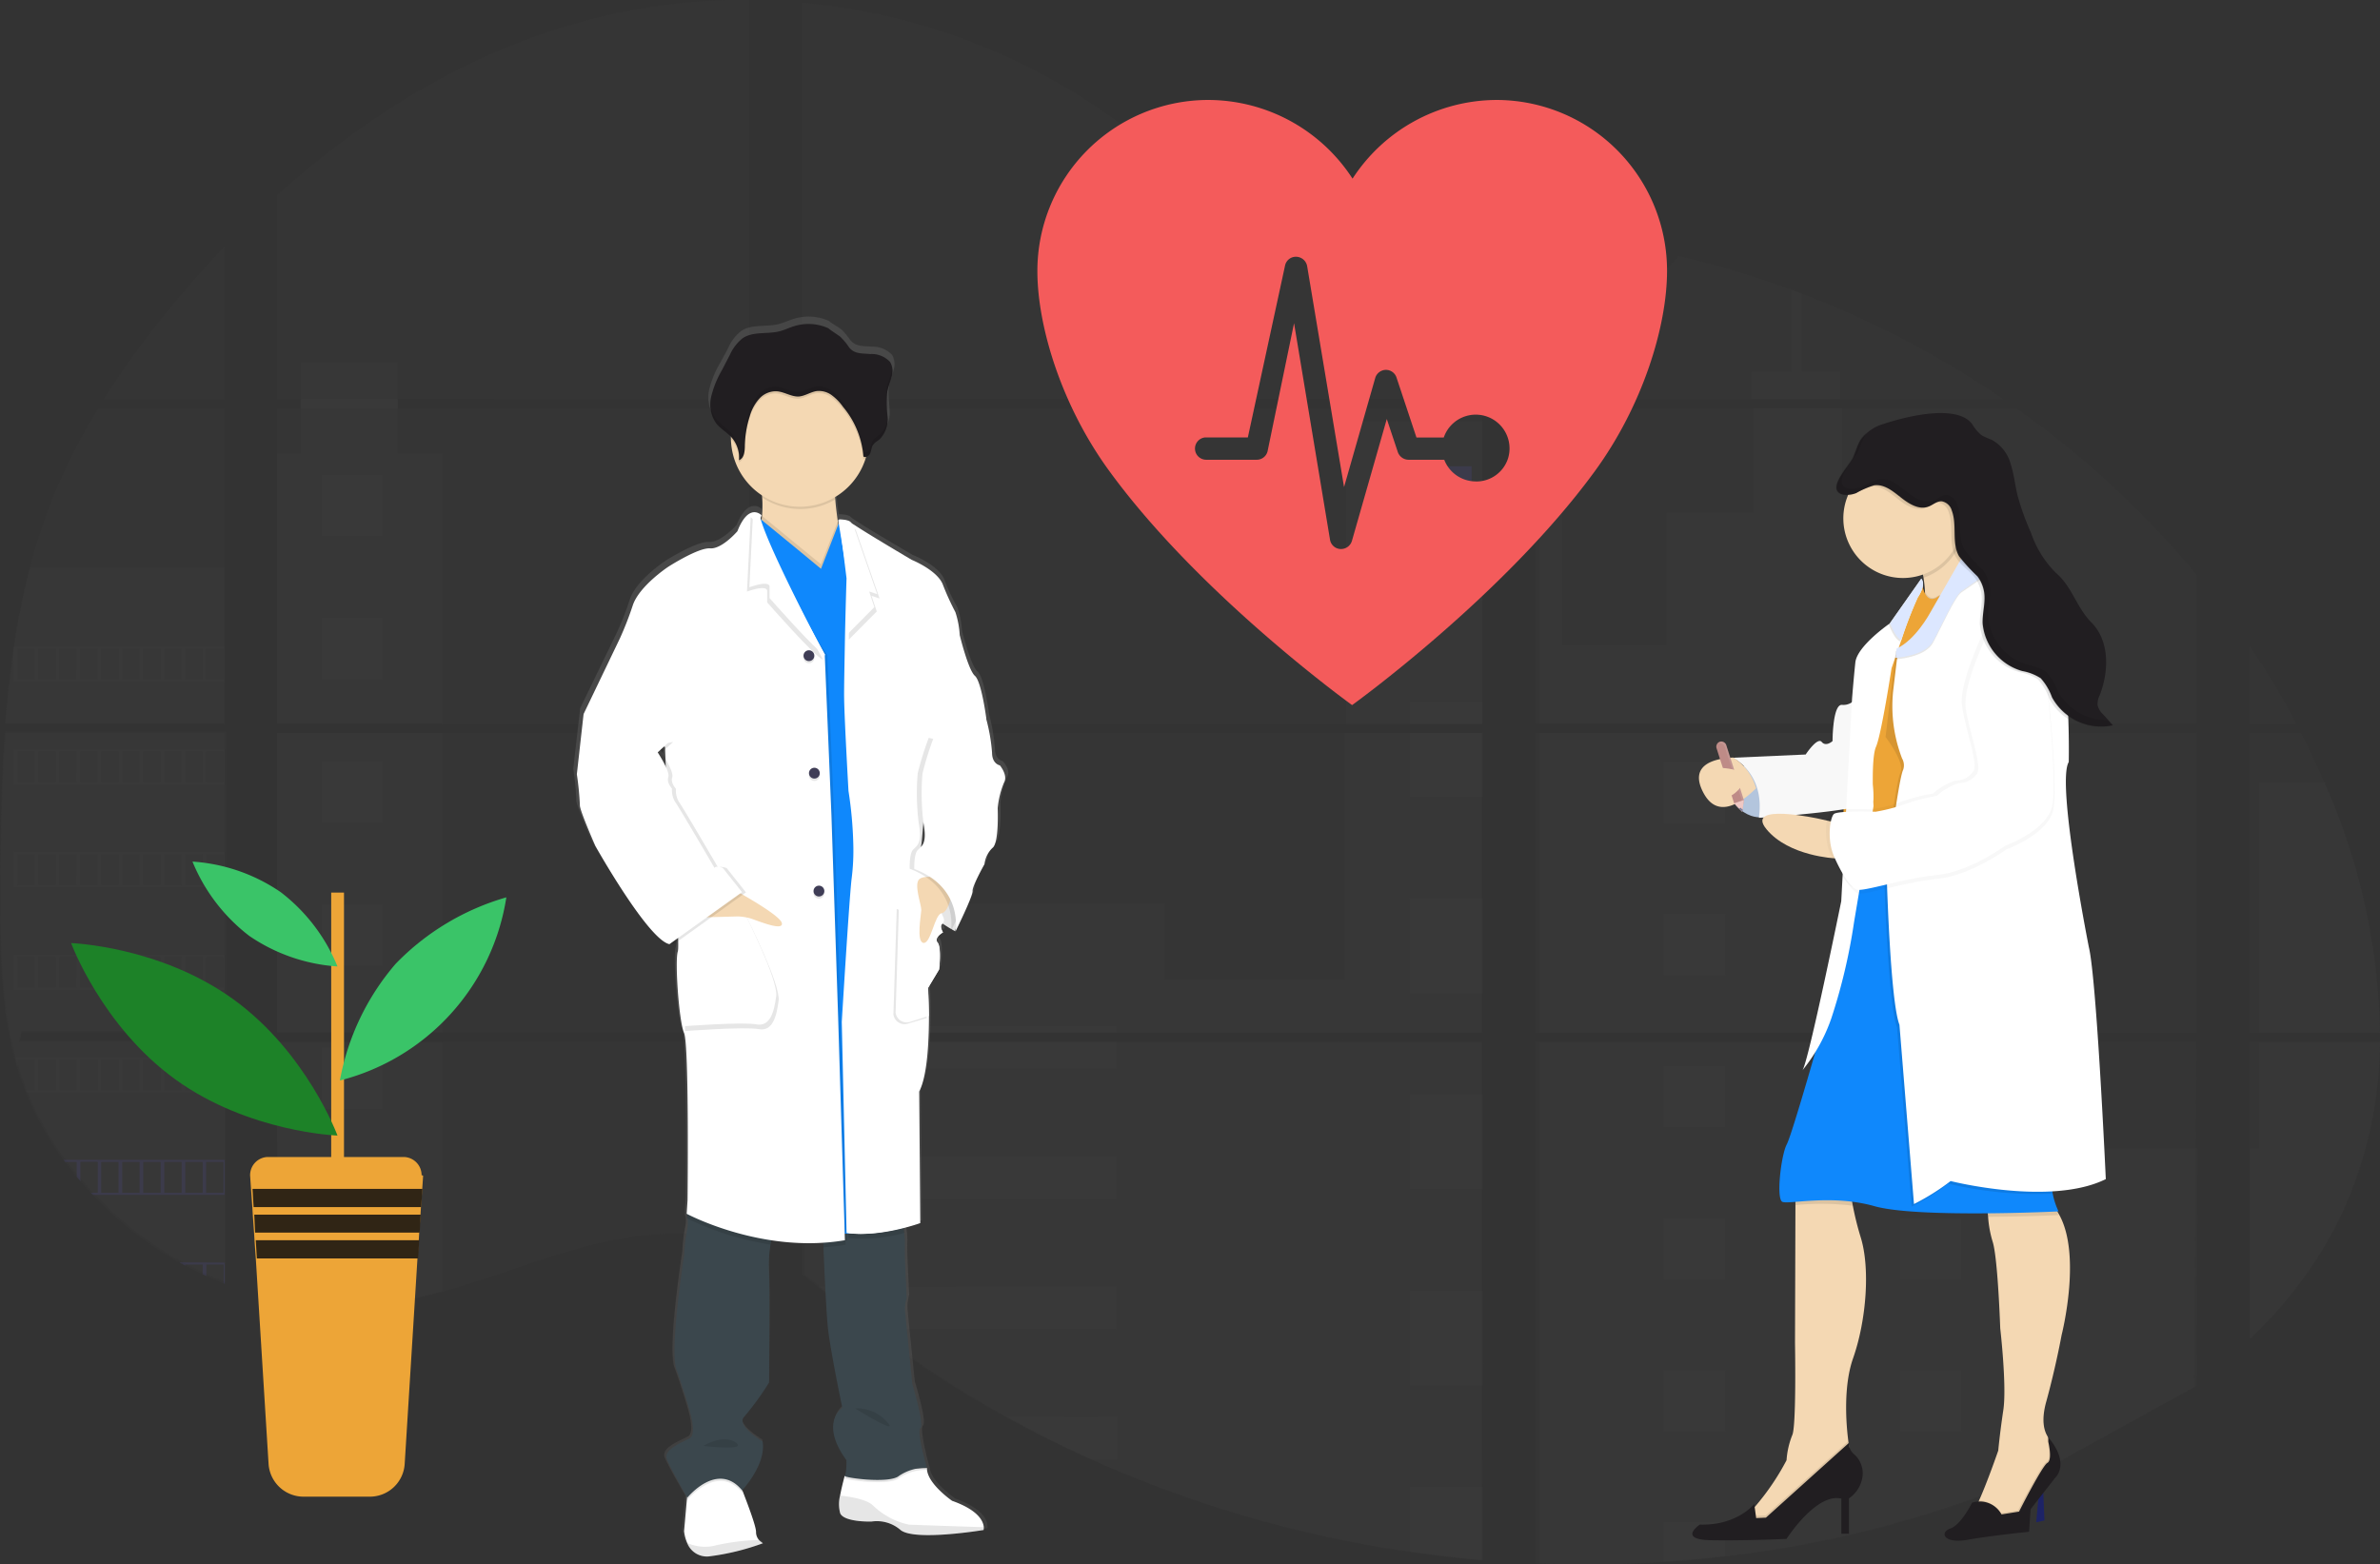 <svg id="Group_1198" data-name="Group 1198" xmlns="http://www.w3.org/2000/svg" xmlns:xlink="http://www.w3.org/1999/xlink" width="297.838" height="195.791" viewBox="0 0 297.838 195.791">
  <rect x="0" y="0" width="297.838" height="195.791" fill="#333333" stroke="none"/>
  <defs>
    <linearGradient id="linear-gradient" x1="0.735" y1="0.587" x2="0.735" y2="1.587" gradientUnits="objectBoundingBox">
      <stop offset="0" stop-color="gray" stop-opacity="0.251"/>
      <stop offset="0.54" stop-color="gray" stop-opacity="0.122"/>
      <stop offset="1" stop-color="gray" stop-opacity="0.102"/>
    </linearGradient>
  </defs>
  <g id="Group_1134" data-name="Group 1134" transform="translate(0)">
    <g id="Group_54" data-name="Group 54">
      <path id="Path_53" data-name="Path 53" d="M11.57,342.8H39.1v37.515H13.6c-.081.38-.136.759-.217,1.166H39.1v30.272c-.054,0-.081-.027-.136-.054-.732-.3-1.438-.6-2.17-.922l-.461-.217c-.732-.353-1.438-.705-2.17-1.085-.244-.136-.515-.271-.76-.407A44.865,44.865,0,0,1,22.583,400.6l-.271-.271c-.434-.488-.868-.949-1.3-1.465l-.461-.543c-.488-.6-.977-1.221-1.438-1.845-.081-.081-.136-.19-.217-.271a40,40,0,0,1-4.666-8.436c-.027-.081-.081-.19-.109-.271-.38-.949-.705-1.926-1-2.9-.136-.407-.244-.814-.353-1.248-.027-.136-.081-.244-.109-.38C11.19,377.005,11,370.766,11,364.555v-2.17q0-3.784.081-7.568c0-.651.027-1.3.054-1.953.027-1.655.081-3.336.163-4.991.027-.461.027-.922.054-1.383a3.71,3.71,0,0,1,.054-.787C11.461,344.726,11.515,343.777,11.57,342.8Z" transform="translate(-11 -251.083)" fill="#4f4f4f" opacity="0.1"/>
      <path id="Path_54" data-name="Path 54" d="M74.009,137.5H58.9a110.521,110.521,0,0,1,8.029-11.067c2.251-2.767,4.611-5.452,7.08-8.029Z" transform="translate(-45.907 -87.552)" fill="#4f4f4f" opacity="0.1"/>
      <path id="Path_55" data-name="Path 55" d="M40.851,193.1v39.468H13.4c0-.109.027-.244.027-.353.027-.3.054-.624.081-.922.027-.353.054-.732.109-1.085s.081-.787.109-1.194.081-.787.136-1.194.081-.787.136-1.166.081-.787.136-1.166c.054-.326.081-.651.136-.977.054-.461.136-.922.19-1.383,0-.081.027-.136.027-.217a94.1,94.1,0,0,1,2.007-9.9,72.9,72.9,0,0,1,3.418-10.036,75.689,75.689,0,0,1,5.127-9.874Z" transform="translate(-12.749 -141.99)" fill="#4f4f4f" opacity="0.1"/>
      <path id="Path_56" data-name="Path 56" d="M138.8,96.4V133.91h59.094V96.4Zm0,38.681V167.3c.327.081.681.136,1.009.19.463.081.9.163,1.363.244.082,0,.164.027.273.027.191.027.354.054.545.081.463.054.9.109,1.363.163a5.317,5.317,0,0,0,.654.054l.518.054h0c.3.027.572.027.845.054.164,0,.354.027.518.027h1.935a6.193,6.193,0,0,0,.709-.027h.027a2.976,2.976,0,0,0,.491-.027h.136a2.074,2.074,0,0,0,.409-.027h.109l.927-.081.9-.081.627-.081a57.964,57.964,0,0,0,7.469-1.573c5.506-1.519,10.9-3.662,16.409-5.235,7.114-2.034,14.992-3.011,21.888-.543V135.1H138.8Zm59.094-80.454V4.684a75.019,75.019,0,0,0-19.189,2.251c-14.964,3.716-28.4,11.827-39.905,22.189v25.5h2.971v1.166H138.8V95.256h59.094V55.789H153.955V54.622ZM273.78,37.75a24.756,24.756,0,0,1-10.712-3.092c-6.351-3.445-11.448-8.762-17.118-13.264A78.648,78.648,0,0,0,204.491,5.01V54.622h84.335l.218-.217Zm7.687-1.356,8.15,8.9V34.061a33.066,33.066,0,0,0-8.15,2.333Zm8.15,138.91V135.077H272.253c-.055-.163-.082-.353-.136-.515.055.163.082.353.136.515H204.518v29.106c.654.488,1.281.977,1.908,1.492h0c.681.543,1.363,1.112,2.017,1.682l.681.57c.327.271.654.542.981.787.654.515,1.308,1.058,1.99,1.573.327.271.681.515,1.009.76a136.808,136.808,0,0,0,16.791,10.932c1.308.732,2.644,1.438,3.98,2.116.9.461,1.8.9,2.7,1.329,1.363.651,2.726,1.3,4.089,1.9h0a149.765,149.765,0,0,0,39.8,11.528c3.053.461,6.106.814,9.186,1.058l-.027-24.6h0Zm-85.1-119.515V95.256h85.125V55.789Zm0,40.607V133.91h85.125V96.4ZM296.24,34.007V46.539l10.412-11.366c-3.462-.543-6.923-.922-10.412-1.166Zm0,62.416v37.515h82.809V96.4Zm82.481,81.865.3-43.211H296.24v65.264a149.859,149.859,0,0,0,16-.19h.082c2.535-.163,5.07-.38,7.6-.705h.054a140.02,140.02,0,0,0,39.033-10.362m35.98-86.5c-.3-.732-.627-1.465-.954-2.17-.627-1.356-1.281-2.685-1.935-3.987h-6.46v37.515h16.327a80.03,80.03,0,0,0-6.978-31.357ZM385.645,135.1v37.162a53.54,53.54,0,0,0,11.285-15.136,52.306,52.306,0,0,0,5.043-22.026Zm0-49.613v9.765h5.86a100.76,100.76,0,0,0-5.86-9.765ZM329.494,41.385l-1.308-.488A119.907,119.907,0,0,0,314.2,36.719L298.284,54.107h0l-.3.326.218.217h56.641a119.952,119.952,0,0,0-25.35-13.264Zm26.985,14.4H297.412l-1.172,1.058V95.229h82.809V76.648a117.44,117.44,0,0,0-22.569-20.86Z" transform="translate(-104.134 -4.678)" fill="#4f4f4f" opacity="0.1"/>
      <path id="Path_57" data-name="Path 57" d="M40.851,266.5v19.558H13.4c0-.108.027-.244.027-.353.027-.3.054-.624.081-.922.027-.353.054-.732.109-1.085s.081-.787.109-1.193.081-.787.136-1.194.081-.787.136-1.166.081-.787.136-1.166c.054-.326.081-.651.136-.977.054-.461.136-.922.19-1.383,0-.081.027-.136.027-.217a94.1,94.1,0,0,1,2.007-9.9Z" transform="translate(-12.749 -195.479)" fill="#4f4f4f" opacity="0.1"/>
      <path id="Path_58" data-name="Path 58" d="M11.951,342.1H39.483v37.515H13.958c-.081.38-.136.76-.217,1.166H39.456v30.272c-.054,0-.081-.027-.136-.054-.732-.3-1.438-.6-2.17-.922l-.461-.217c-.732-.353-1.438-.705-2.17-1.085-.244-.136-.515-.271-.76-.407A44.865,44.865,0,0,1,22.937,399.9l-.271-.271c-.434-.488-.868-.949-1.3-1.465l-.461-.543c-.488-.6-.977-1.221-1.438-1.845-.081-.081-.136-.19-.217-.271a40,40,0,0,1-4.666-8.436c-.027-.081-.081-.19-.109-.271-.38-.949-.705-1.926-1-2.9-.136-.407-.244-.814-.353-1.248-.027-.136-.081-.244-.109-.38C11.463,376.251,11.3,370.012,11.3,363.8v-2.17q0-3.784.081-7.568c0-.651.027-1.3.054-1.953.027-1.655.081-3.336.163-4.991.027-.461.027-.922.054-1.383a3.71,3.71,0,0,1,.054-.787C11.815,344,11.87,343.049,11.951,342.1Z" transform="translate(-11.219 -250.573)" fill="#4f4f4f" opacity="0.1"/>
      <path id="Path_59" data-name="Path 59" d="M159.524,183.147v33.826H138.8V183.147h2.957V171.7h12.125v11.447Z" transform="translate(-104.134 -126.394)" fill="#4f4f4f" opacity="0.1"/>
      <rect id="Rectangle_1273" data-name="Rectangle 1273" width="20.697" height="37.515" transform="translate(34.694 91.717)" fill="#4f4f4f" opacity="0.1"/>
      <path id="Path_60" data-name="Path 60" d="M138.8,485.5h20.7v31.194a54.079,54.079,0,0,1-7.432,1.573l-.624.081-.9.081c-.3.027-.6.054-.922.081h-.109c-.136,0-.271.027-.407.027h-.136c-.163,0-.326.027-.488.027h0c-.244,0-.461.027-.705.027h-1.926l-.515-.027c-.271,0-.57-.027-.841-.054h0l-.488-.054-.651-.054c-.461-.054-.922-.081-1.356-.163l-.543-.081-.271-.027c-.461-.081-.9-.136-1.356-.244-.325-.054-.651-.136-1-.19Z" transform="translate(-104.134 -355.075)" fill="#4f4f4f" opacity="0.1"/>
      <rect id="Rectangle_1274" data-name="Rectangle 1274" width="17.062" height="37.813" transform="translate(168.455 52.765)" fill="#4f4f4f" opacity="0.1"/>
      <path id="Path_61" data-name="Path 61" d="M464.613,342.8v37.542H379.9V364.148h45.11V373.7h22.514V342.8Z" transform="translate(-279.232 -251.083)" fill="#4f4f4f" opacity="0.1"/>
      <path id="Path_62" data-name="Path 62" d="M464.957,524.343h-.271v24.63c-3.065-.271-6.1-.624-9.141-1.058a149.737,149.737,0,0,1-39.63-11.555c-3.635-1.628-7.215-3.418-10.687-5.371a136.082,136.082,0,0,1-16.709-10.932c-1.329-1.031-2.631-2.062-3.933-3.119-.9-.732-1.79-1.492-2.685-2.251-.624-.515-1.248-1-1.9-1.492V484.115h67.434c-.054-.163-.081-.353-.136-.515a3.609,3.609,0,0,1,.136.515h17.279v40.227C464.767,524.315,464.849,524.343,464.957,524.343Z" transform="translate(-279.304 -353.69)" fill="#4f4f4f" opacity="0.1"/>
      <path id="Path_63" data-name="Path 63" d="M826.421,151.853H815.3v-3.445h4.991V138.1l1.3.488v9.819h4.855v3.445Z" transform="translate(-596.155 -101.909)" fill="#4f4f4f" opacity="0.1"/>
      <path id="Path_64" data-name="Path 64" d="M781.194,232.568H716.5V194.755h2.848v27.939h13.1V206.147h10.823V193.1h11.122v13.047h10.823v16.547h15.977Z" transform="translate(-523.854 -141.99)" fill="#4f4f4f" opacity="0.1"/>
      <path id="Path_65" data-name="Path 65" d="M716.4,342.8v37.515h64.722V342.8Zm82.3,81.7.081-29.7H781.122V381.508H716.4v65.237a148.4,148.4,0,0,0,15.923-.19h.081c2.523-.163,5.045-.38,7.568-.705h.054a138.808,138.808,0,0,0,38.844-10.362" transform="translate(-523.782 -251.083)" fill="#4f4f4f" opacity="0.1"/>
      <path id="Path_66" data-name="Path 66" d="M1045.539,485.5h15.109a52.108,52.108,0,0,1-5.018,22.026,52.767,52.767,0,0,1-11.23,15.136v-23.87h1.139V485.5Z" transform="translate(-762.81 -355.075)" fill="#4f4f4f" opacity="0.1"/>
      <path id="Path_67" data-name="Path 67" d="M1063.709,396.957H1048.6V365.6h8.165A80.362,80.362,0,0,1,1063.709,396.957Z" transform="translate(-765.871 -267.698)" fill="#4f4f4f" opacity="0.1"/>
      <rect id="Rectangle_1275" data-name="Rectangle 1275" width="9.141" height="11.854" transform="translate(176.417 63.263)" fill="#4f4f4f" opacity="0.1"/>
      <rect id="Rectangle_1276" data-name="Rectangle 1276" width="9.141" height="2.74" transform="translate(176.417 87.838)" fill="#4f4f4f" opacity="0.1"/>
      <rect id="Rectangle_1277" data-name="Rectangle 1277" width="9.141" height="7.975" transform="translate(176.417 91.717)" fill="#4f4f4f" opacity="0.1"/>
      <rect id="Rectangle_1278" data-name="Rectangle 1278" width="9.141" height="11.854" transform="translate(176.417 112.414)" fill="#4f4f4f" opacity="0.1"/>
      <rect id="Rectangle_1279" data-name="Rectangle 1279" width="9.141" height="11.854" transform="translate(176.417 136.963)" fill="#4f4f4f" opacity="0.1"/>
      <path id="Path_68" data-name="Path 68" d="M667.641,609.287a.922.922,0,0,1,.271.027l-.271-.027v2.767H658.5V600.2h9.141Z" transform="translate(-482.082 -438.662)" fill="#4f4f4f" opacity="0.1"/>
      <path id="Path_69" data-name="Path 69" d="M667.641,690.7v9.169c-3.065-.271-6.1-.624-9.141-1.058V690.7Z" transform="translate(-482.083 -504.613)" fill="#4f4f4f" opacity="0.1"/>
      <rect id="Rectangle_1280" data-name="Rectangle 1280" width="39.196" height="0.868" transform="translate(100.562 128.391)" fill="#4f4f4f" opacity="0.1"/>
      <rect id="Rectangle_1281" data-name="Rectangle 1281" width="39.196" height="3.336" transform="translate(100.562 130.398)" fill="#4f4f4f" opacity="0.1"/>
      <rect id="Rectangle_1282" data-name="Rectangle 1282" width="39.196" height="5.371" transform="translate(100.562 144.693)" fill="#4f4f4f" opacity="0.1"/>
      <path id="Path_70" data-name="Path 70" d="M424.171,598.2v5.371H393.519c-1.329-1-2.658-2.062-3.933-3.119-.9-.732-1.79-1.492-2.685-2.224Z" transform="translate(-284.434 -437.204)" fill="#4f4f4f" opacity="0.1"/>
      <path id="Path_71" data-name="Path 71" d="M486.915,658.227v5.344h-3.228c-3.635-1.628-7.188-3.418-10.687-5.371Z" transform="translate(-347.115 -480.929)" fill="#4f4f4f" opacity="0.1"/>
      <rect id="Rectangle_1283" data-name="Rectangle 1283" width="7.704" height="7.704" transform="translate(208.181 95.352)" fill="#4f4f4f" opacity="0.1"/>
      <rect id="Rectangle_1284" data-name="Rectangle 1284" width="7.704" height="7.704" transform="translate(40.227 59.411)" fill="#4f4f4f" opacity="0.1"/>
      <rect id="Rectangle_1285" data-name="Rectangle 1285" width="7.704" height="7.704" transform="translate(40.227 77.341)" fill="#4f4f4f" opacity="0.1"/>
      <rect id="Rectangle_1286" data-name="Rectangle 1286" width="7.704" height="7.704" transform="translate(40.227 95.271)" fill="#4f4f4f" opacity="0.1"/>
      <rect id="Rectangle_1287" data-name="Rectangle 1287" width="7.704" height="7.704" transform="translate(40.227 113.174)" fill="#4f4f4f" opacity="0.1"/>
      <rect id="Rectangle_1288" data-name="Rectangle 1288" width="7.704" height="7.704" transform="translate(40.227 131.104)" fill="#4f4f4f" opacity="0.1"/>
      <rect id="Rectangle_1289" data-name="Rectangle 1289" width="7.704" height="7.704" transform="translate(40.227 149.006)" fill="#4f4f4f" opacity="0.1"/>
      <rect id="Rectangle_1290" data-name="Rectangle 1290" width="7.704" height="7.704" transform="translate(237.769 95.352)" fill="#4f4f4f" opacity="0.1"/>
      <rect id="Rectangle_1291" data-name="Rectangle 1291" width="7.704" height="7.704" transform="translate(208.181 114.394)" fill="#4f4f4f" opacity="0.1"/>
      <rect id="Rectangle_1292" data-name="Rectangle 1292" width="7.704" height="7.704" transform="translate(237.769 114.394)" fill="#4f4f4f" opacity="0.1"/>
      <rect id="Rectangle_1293" data-name="Rectangle 1293" width="7.704" height="7.704" transform="translate(208.181 133.409)" fill="#4f4f4f" opacity="0.1"/>
      <rect id="Rectangle_1294" data-name="Rectangle 1294" width="7.704" height="7.704" transform="translate(237.769 133.409)" fill="#4f4f4f" opacity="0.1"/>
      <rect id="Rectangle_1295" data-name="Rectangle 1295" width="7.704" height="7.704" transform="translate(208.181 152.451)" fill="#4f4f4f" opacity="0.1"/>
      <rect id="Rectangle_1296" data-name="Rectangle 1296" width="7.704" height="7.704" transform="translate(237.769 152.451)" fill="#4f4f4f" opacity="0.1"/>
      <rect id="Rectangle_1297" data-name="Rectangle 1297" width="7.704" height="7.704" transform="translate(208.181 171.466)" fill="#4f4f4f" opacity="0.1"/>
      <rect id="Rectangle_1298" data-name="Rectangle 1298" width="7.704" height="7.704" transform="translate(237.769 171.466)" fill="#4f4f4f" opacity="0.1"/>
      <path id="Path_72" data-name="Path 72" d="M775.1,711.964V707h7.7v4.259Z" transform="translate(-566.919 -516.491)" fill="#4f4f4f" opacity="0.1"/>
      <path id="Path_73" data-name="Path 73" d="M17.3,303v4.421H43.693V303Zm2.631,4.15h-2.17v-3.879h2.17Zm2.631,0h-2.17v-3.879h2.17Zm2.6,0H23v-3.879h2.17Zm2.631,0h-2.17v-3.879H27.8Zm2.631,0h-2.17v-3.879h2.17Zm2.631,0H30.89v-3.879h2.17Zm2.631,0h-2.17v-3.879h2.17Zm2.631,0h-2.17v-3.879h2.17Zm2.631,0h-2.17v-3.879h2.17Zm2.6,0h-2.17v-3.879h2.17Z" transform="translate(-15.591 -222.079)" fill="#4f4f4f" opacity="0.1"/>
      <path id="Path_74" data-name="Path 74" d="M17.3,350.4v4.421H43.693V350.4Zm2.631,4.123h-2.17v-3.852h2.17Zm2.631,0h-2.17v-3.852h2.17Zm2.6,0H23v-3.852h2.17Zm2.631,0h-2.17v-3.852H27.8Zm2.631,0h-2.17v-3.852h2.17Zm2.631,0H30.89v-3.852h2.17Zm2.631,0h-2.17v-3.852h2.17Zm2.631,0h-2.17v-3.852h2.17Zm2.631,0h-2.17v-3.852h2.17Zm2.6,0h-2.17v-3.852h2.17Z" transform="translate(-15.591 -256.621)" fill="#4f4f4f" opacity="0.1"/>
      <path id="Path_75" data-name="Path 75" d="M17.3,397.7v4.421H43.693V397.7Zm2.631,4.15h-2.17V398h2.17Zm2.631,0h-2.17V398h2.17Zm2.6,0H23V398h2.17Zm2.631,0h-2.17V398H27.8Zm2.631,0h-2.17V398h2.17Zm2.631,0H30.89V398h2.17Zm2.631,0h-2.17V398h2.17Zm2.631,0h-2.17V398h2.17Zm2.631,0h-2.17V398h2.17Zm2.6,0h-2.17V398h2.17Z" transform="translate(-15.591 -291.091)" fill="#4f4f4f" opacity="0.1"/>
      <path id="Path_76" data-name="Path 76" d="M17.3,445.1v4.422H43.693V445.1Zm2.631,4.123h-2.17v-3.852h2.17Zm2.631,0h-2.17v-3.852h2.17Zm2.6,0H23v-3.852h2.17Zm2.631,0h-2.17v-3.852H27.8Zm2.631,0h-2.17v-3.852h2.17Zm2.631,0H30.89v-3.852h2.17Zm2.631,0h-2.17v-3.852h2.17Zm2.631,0h-2.17v-3.852h2.17Zm2.631,0h-2.17v-3.852h2.17Zm2.6,0h-2.17v-3.852h2.17Z" transform="translate(-15.591 -325.633)" fill="#4f4f4f" opacity="0.1"/>
      <path id="Path_77" data-name="Path 77" d="M17.7,492.4c.109.407.217.841.353,1.248V492.7h2.17v3.852H19.056c.027.081.081.19.108.271h24.82v-4.394H17.7Zm5.154,4.15h-2.17V492.7h2.17Zm2.631,0h-2.17V492.7h2.17Zm2.631,0h-2.17V492.7h2.17Zm2.6,0H28.55V492.7h2.17Zm2.631,0h-2.17V492.7h2.17Zm2.631,0h-2.17V492.7h2.17Zm2.631,0h-2.17V492.7h2.17Zm2.631,0h-2.17V492.7h2.17Zm2.631,0h-2.17V492.7h2.17Z" transform="translate(-15.883 -360.103)" fill="#4f4f4f" opacity="0.1"/>
      <path id="Path_78" data-name="Path 78" d="M40.3,539.8c.081.081.136.19.217.271h1.438v1.845c.163.19.3.38.461.542v-2.414h2.17v3.879h-.868a2.562,2.562,0,0,0,.271.271H60.481V539.8Zm6.89,4.123H45.02v-3.852h2.17Zm2.631,0h-2.17v-3.852h2.17Zm2.631,0h-2.17v-3.852h2.17Zm2.631,0h-2.17v-3.852h2.17Zm2.631,0h-2.17v-3.852h2.17Zm2.6,0h-2.17v-3.852h2.17Z" transform="translate(-32.352 -394.645)" fill="#6c63ff" opacity="0.1"/>
      <path id="Path_79" data-name="Path 79" d="M93.7,587.1c.244.136.488.271.76.407v-.136h2.17v1.221l.461.217v-1.438h2.17v2.36c.054.027.081.027.136.054v-2.658Z" transform="translate(-71.267 -429.115)" fill="#6c63ff" opacity="0.1"/>
      <path id="Path_80" data-name="Path 80" d="M313.638,229.434Zm-16.709,80.047Zm-17.442-40.743c.054.163.081.353.136.515h0A4.895,4.895,0,0,0,279.487,268.739Zm34.151-39.332ZM149.8,188.8v1.166h12.125V188.8ZM296.929,309.482Zm-17.442-40.743c.054.163.081.353.136.515h0A4.895,4.895,0,0,0,279.487,268.739Zm34.151-39.332Zm-16.709,80.075Zm-17.442-40.743c.054.163.081.353.136.515h0A4.895,4.895,0,0,0,279.487,268.739Z" transform="translate(-112.15 -138.856)" fill="#4f4f4f" opacity="0.1"/>
      <path id="Path_81" data-name="Path 81" d="M833.4,397Z" transform="translate(-609.361 -290.581)" fill="#ffb0b1"/>
      <path id="Path_82" data-name="Path 82" d="M832.8,397.481l.081-.081Z" transform="translate(-608.924 -290.872)" fill="#ffb0b1"/>
    </g>
    <rect id="Rectangle_1299" data-name="Rectangle 1299" width="8.49" height="11.013" transform="translate(175.68 58.353)" fill="#6c63ff" opacity="0.1"/>
    <rect id="Rectangle_1300" data-name="Rectangle 1300" width="7.161" height="7.161" transform="translate(232.673 88.164)" fill="#6c63ff" opacity="0.1"/>
    <rect id="Rectangle_1301" data-name="Rectangle 1301" width="7.161" height="7.161" transform="translate(232.673 105.85)" fill="#6c63ff" opacity="0.1"/>
    <rect id="Rectangle_1302" data-name="Rectangle 1302" width="7.161" height="7.161" transform="translate(232.673 123.508)" fill="#6c63ff" opacity="0.1"/>
    <rect id="Rectangle_1303" data-name="Rectangle 1303" width="7.161" height="7.161" transform="translate(232.673 141.167)" fill="#6c63ff" opacity="0.1"/>
    <path id="Path_83" data-name="Path 83" d="M131.1,544.2c.217.136.461.244.705.38v-.136h2.007v1.139l.434.19v-1.329h2.007v2.2c.054.027.081.027.136.054v-2.468Z" transform="translate(-98.522 -397.852)" fill="#6c63ff" opacity="0.1"/>
    <path id="Path_84" data-name="Path 84" d="M327.836,206.343s-.977-.136-.977-1.6a22.53,22.53,0,0,0-.705-4.15h0s-.6-4.72-1.465-5.452-1.953-5.127-1.953-5.127a10.671,10.671,0,0,0-.57-2.9,23.3,23.3,0,0,1-1.655-3.553c-.787-1.79-3.933-3.011-3.933-3.011s-5.724-3.336-7.324-4.421h0c-.163-.109-.271-.19-.407-.3-.271-.38-1.519-.38-1.519-.38-.136-.814-.244-1.736-.3-2.6v-.271a8.519,8.519,0,0,0,3.825-4.747c.027-.109.054-.19.081-.3a.859.859,0,0,0,.515-.461c.163-.326.163-.705.325-1,.19-.353.6-.543.922-.841a3.549,3.549,0,0,0,.977-2.875c-.027-.868-.163-1.682-.108-2.55l.027-.19c.027-.136.027-.244.054-.38.136-.624.407-1.221.543-1.845a2.374,2.374,0,0,0-.19-1.872,3.33,3.33,0,0,0-2.55-1.031c-1.085-.109-2.007.027-2.713-.868a9.863,9.863,0,0,0-1.085-1.3c-.163-.136-1.519-.949-1.519-1.031a6.138,6.138,0,0,0-4.286-.326c-.705.19-1.383.543-2.089.705-1.573.38-3.364-.027-4.666.868a5.531,5.531,0,0,0-1.6,2.089c-.326.651-.678,1.275-1.031,1.926a12.157,12.157,0,0,0-1.356,3.309,6.882,6.882,0,0,0-.108.787h0v.407a.6.6,0,0,0,.027.244c.027.081,0,.109.027.163a.752.752,0,0,1,.027.244,2.811,2.811,0,0,0,.081.326.207.207,0,0,0,.054.136.67.67,0,0,0,.109.244c.027.054.027.109.054.136a.525.525,0,0,0,.136.244c.027.027.027.081.054.109.081.136.163.217.217.325.543.678,1.329,1.112,1.926,1.736v.271a8.705,8.705,0,0,0,3.933,7.053.836.836,0,0,0,.027.271,12.484,12.484,0,0,1-.027,2.251,1.071,1.071,0,0,0-.841-.38,1.321,1.321,0,0,0-.326.027l-.027-.027h0v.027c-.542.136-1.248.705-1.9,2.333,0,0-1.98,2.251-3.5,2.143s-5.344,2.306-5.344,2.306-3.716,2.414-4.53,4.883a35.607,35.607,0,0,1-1.6,4.1l-4.611,9.521h0l-.868,7.568a31.733,31.733,0,0,1,.38,3.879c-.108.515,1.953,5.127,1.953,5.127s6.7,11.8,9.44,12.4l.19-.136a2.127,2.127,0,0,0,.38.136l.543-.407a5.4,5.4,0,0,1-.054,1.329c-.38,1.166.163,8.762.814,10.253s.434,21.022.434,21.022l-.108,1.709a.759.759,0,0,0,.027.163l-.027.407.081.027a4.1,4.1,0,0,1-.081,1.628,20.866,20.866,0,0,0-.326,2.9s-1.9,12.071-.977,14.485c.9,2.414,1.655,5.1,1.655,5.1s.949,3.011.054,3.526-3.445,1.383-2.93,2.658c.488,1.166,2.306,4.286,2.577,4.747l-.027.244-.38,4.015a4.391,4.391,0,0,0,.434,1.546,2.6,2.6,0,0,0,2.685,1.682c.244-.027.542-.054.841-.081a36.939,36.939,0,0,0,6.13-1.6,2.292,2.292,0,0,1-.488-.407h0a1.373,1.373,0,0,1-.434-1c.054-.732-1.329-4.2-1.655-5.072-.054-.136-.081-.19-.081-.19s3.119-3.255,2.6-6.158c0,0-3.445-2.007-2.306-3.119a35.593,35.593,0,0,0,3.174-4.286s.109-11.908,0-13.671a12.933,12.933,0,0,1,.19-3.689,3.964,3.964,0,0,1,.136-.543,34.624,34.624,0,0,0,4.747.353c.57,0,1.166,0,1.763-.027a3.639,3.639,0,0,0,.027.543c.136,2.957.38,8.111.57,10.036.271,2.74,1.845,10.145,1.845,10.145s-2.984,1.926.543,6.619a6.786,6.786,0,0,1-.217,1.953h0a19.245,19.245,0,0,0-.6,2.468,4.375,4.375,0,0,0,.027,2.251c.57,1.112,3.987,1.031,3.987,1.031h0l.081-.027a4.859,4.859,0,0,1,3.608,1.085c1.275,1.031,6.212.57,8.843.244,1.031-.136,1.736-.244,1.736-.244a.808.808,0,0,0,.027-.353h0c-.027-.651-.543-2.089-4.015-3.364,0,0-3.255-2.2-3.228-4.1h-.515a2.111,2.111,0,0,1,.461,0s-1.275-4.666-.759-5.045c.543-.38-1.031-5.534-1.031-5.534s-.9-8.68-.922-9.277a5.909,5.909,0,0,1,.217-1.546l-.217-4.774s-.054-1.6,0-2.089a10.535,10.535,0,0,0-.109-1.329c-.027-.19-.054-.353-.081-.543a16.61,16.61,0,0,0,2.007-.6l-.163-16.547c1.031-2.007,1.248-6.429,1.248-9.575,0-2.007-.108-3.5-.108-3.5l1.411-2.306s.326-2.767-.19-3.364a.6.6,0,0,1,.081-.814.916.916,0,0,1,.3-.19.1.1,0,0,1-.027-.054,1.363,1.363,0,0,1,.326-.217s-.515-.787-.054-1.112c.434.271.814.515,1.085.678-.027.19-.054.3-.054.3l.136-.244a4.264,4.264,0,0,0,.461.244s2.224-4.449,2.17-5.1,1.519-3.391,1.519-3.391a3.392,3.392,0,0,1,1.031-2.034c.841-.6.651-4.991.651-4.991a9.958,9.958,0,0,1,.814-3.228C328.948,207.482,327.836,206.343,327.836,206.343ZM285.3,204.39l.054,1.058c-.244-.407-.434-.705-.434-.705Z" transform="translate(-202.357 -111.099)" fill="url(#linear-gradient)"/>
    <path id="Path_85" data-name="Path 85" d="M436.021,407.946l-.543,2.306s-4.367-2.224-5.154-5.045a3.214,3.214,0,0,1,1.3-3.906l4.069,1.709Z" transform="translate(-315.953 -293.714)" fill="#fff"/>
    <path id="Path_86" data-name="Path 86" d="M436.021,407.946l-.543,2.306s-4.367-2.224-5.154-5.045a3.214,3.214,0,0,1,1.3-3.906l4.069,1.709Z" transform="translate(-315.953 -293.714)" opacity="0.1"/>
    <path id="Path_87" data-name="Path 87" d="M335.074,692.141a30.339,30.339,0,0,1-6.809,1.655,2.633,2.633,0,0,1-2.658-1.655,5.05,5.05,0,0,1-.407-1.519l.353-3.987.19-2.116L331.656,683l.841,2.55.081.19c.326.868,1.682,4.313,1.628,5.045a1.514,1.514,0,0,0,.407,1A3.407,3.407,0,0,0,335.074,692.141Z" transform="translate(-239.593 -499.002)" fill="#fff"/>
    <path id="Path_88" data-name="Path 88" d="M414.438,689.405a1.432,1.432,0,0,1-.027.353s-8.626,1.438-10.389,0a4.524,4.524,0,0,0-3.635-1.058s-3.336.109-3.906-1a4.375,4.375,0,0,1-.027-2.251c.163-.841.353-1.628.57-2.441l.136-.109.787-.624,9.3-.271h.081c-.054,1.9,3.147,4.1,3.147,4.1C413.9,687.317,414.384,688.754,414.438,689.405Z" transform="translate(-291.325 -498.273)" fill="#fff"/>
    <path id="Path_89" data-name="Path 89" d="M414.438,698.66a1.433,1.433,0,0,1-.027.353s-8.626,1.438-10.389,0a4.524,4.524,0,0,0-3.635-1.058s-3.364.109-3.906-1a4.375,4.375,0,0,1-.027-2.251c1.275.136,3.309.461,4.1,1.221a9.34,9.34,0,0,0,4.5,2.414C406.056,698.389,411.915,698.579,414.438,698.66Z" transform="translate(-291.325 -507.528)" opacity="0.1"/>
    <path id="Path_90" data-name="Path 90" d="M336.167,715.607a30.341,30.341,0,0,1-6.809,1.655,2.617,2.617,0,0,1-2.658-1.682,5.485,5.485,0,0,0,3.2.38,27.737,27.737,0,0,1,5.8-.76A1.318,1.318,0,0,0,336.167,715.607Z" transform="translate(-240.684 -522.467)" opacity="0.1"/>
    <path id="Path_91" data-name="Path 91" d="M365.576,235.836c-3.336-1.275-7.622-5.561-6.537-7.568a4.8,4.8,0,0,0,.407-1.6,12.783,12.783,0,0,0,.027-2.279,27.972,27.972,0,0,0-.461-3.689s10.389.217,9.765,1.763a5.9,5.9,0,0,0-.163,2.089c.054.868.19,1.872.3,2.685.19,1.139.353,2.007.353,2.007s-.624.9-1,.922S370.35,237.681,365.576,235.836Z" transform="translate(-264.086 -162.103)" fill="#f4d8b3"/>
    <path id="Path_92" data-name="Path 92" d="M333.5,685.567l-.081.081c-3.092-3.743-6.863.922-6.863.922l-.054-.109.19-2.116,5.886-1.546.841,2.55Z" transform="translate(-240.542 -498.856)" opacity="0.1"/>
    <path id="Path_93" data-name="Path 93" d="M409.261,682.171a5.943,5.943,0,0,0-3.472,1c-1.193,1.058-7.053.217-6.809,0a.72.72,0,0,0,.136-.38l.787-.624,9.3-.271C409.234,682.063,409.261,682.171,409.261,682.171Z" transform="translate(-293.264 -498.2)" opacity="0.1"/>
    <path id="Path_94" data-name="Path 94" d="M330.459,560.718a6.146,6.146,0,0,0-.38,1.275,16.756,16.756,0,0,0-.19,3.689c.108,1.763,0,13.59,0,13.59a35.671,35.671,0,0,1-3.092,4.259c-1.112,1.112,2.279,3.092,2.279,3.092.515,2.875-2.55,6.13-2.55,6.13-3.092-3.743-6.863.922-6.863.922s-2.034-3.526-2.55-4.8c-.515-1.248,1.98-2.143,2.875-2.658s-.054-3.526-.054-3.526-.76-2.658-1.628-5.072c-.9-2.414.977-14.4.977-14.4a20.183,20.183,0,0,1,.326-2.875,4.124,4.124,0,0,0,.081-1.628c-.027-.19-.027-.326-.054-.461a1.235,1.235,0,0,1-.027-.163l.027-.054,1.248-2.333C320.911,555.727,331.056,559.226,330.459,560.718Z" transform="translate(-233.654 -406.232)" fill="#3b474d"/>
    <path id="Path_95" data-name="Path 95" d="M401.847,596.71a5.943,5.943,0,0,0-3.472,1c-1.221,1.058-7.053.217-6.809,0s.217-1.953.217-1.953c-3.418-4.693-.515-6.564-.515-6.564s-1.546-7.378-1.817-10.118c-.19-1.926-.434-7.053-.543-9.982-.054-1.248-.109-2.116-.109-2.116l2.794-.543.353-.081L398.7,565s.19,1.248.3,2.306a10.97,10.97,0,0,1,.109,1.329c-.054.515,0,2.089,0,2.089l.217,4.747a4.957,4.957,0,0,0-.217,1.546c.054.6.922,9.223.922,9.223s1.546,5.154,1,5.506C400.545,592.126,401.847,596.71,401.847,596.71Z" transform="translate(-285.859 -413.01)" fill="#3b474d"/>
    <path id="Path_96" data-name="Path 96" d="M369.292,222.49a5.9,5.9,0,0,0-.163,2.089,8.609,8.609,0,0,1-9.168-.19,27.972,27.972,0,0,0-.461-3.689C359.5,220.727,369.889,220.944,369.292,222.49Z" transform="translate(-264.547 -162.103)" opacity="0.1"/>
    <path id="Path_97" data-name="Path 97" d="M363.948,183.185a8.8,8.8,0,0,1-.434,2.658,8.625,8.625,0,0,1-16.818-2.5v-.19a8.614,8.614,0,0,1,17.225-.3,1.321,1.321,0,0,1,.027.326Z" transform="translate(-255.221 -128.359)" fill="#f4d8b3"/>
    <path id="Path_98" data-name="Path 98" d="M365.576,251.868c-3.336-1.275-7.622-5.561-6.537-7.568a4.8,4.8,0,0,0,.407-1.6L364,246.443l2.821,2.306,2.143-5.452c.19,1.139.353,2.007.353,2.007s-.624.9-1,.922C367.936,246.335,370.35,253.713,365.576,251.868Z" transform="translate(-264.086 -178.135)" opacity="0.1"/>
    <path id="Path_99" data-name="Path 99" d="M368.919,267.322l-3.8,63.881-4.964.326L347.3,294.475l2.116-43.971.434-9.3,5.723,4.693,2.821,2.333,2.2-5.642,4.1,3.581Z" transform="translate(-255.654 -177.042)" fill="#0f88fc"/>
    <path id="Path_100" data-name="Path 100" d="M337.277,560.936a6.139,6.139,0,0,0-.38,1.275,36.331,36.331,0,0,1-10.416-3.255l-.081-.027.027-.407v-.19L327.675,556C327.729,555.972,337.874,559.445,337.277,560.936Z" transform="translate(-240.464 -406.451)" opacity="0.1"/>
    <path id="Path_101" data-name="Path 101" d="M391.7,572.733c-.922.163-1.872.244-2.794.326-.054-1.248-.109-2.116-.109-2.116l2.794-.543Z" transform="translate(-285.875 -416.945)" opacity="0.1"/>
    <path id="Path_102" data-name="Path 102" d="M407.653,567.306a19.7,19.7,0,0,1-7.026.651l-.027-1.6L407.354,565S407.517,566.248,407.653,567.306Z" transform="translate(-294.453 -413.01)" opacity="0.1"/>
    <path id="Path_103" data-name="Path 103" d="M312.832,332.279c-10.335,1.763-19.8-3.309-19.8-3.309l.108-1.709s.217-19.422-.407-20.914-1.166-9.06-.787-10.2c.38-1.166-1.329-18.554-1.329-18.554l-.271-7.053-10.145-4.1,4.53-9.44a41.364,41.364,0,0,0,1.6-4.1c.787-2.441,4.449-4.855,4.449-4.855s3.743-2.414,5.235-2.306,3.418-2.143,3.418-2.143c1.438-3.662,2.74-2.007,2.74-2.007,0,.19,0,0-.081.542-.515,4.042,8.138,16.736,8.273,16.926h0l.841,20.073.841,25.389Z" transform="translate(-206.825 -177.061)" opacity="0.1"/>
    <path id="Path_104" data-name="Path 104" d="M311.686,332.133c-10.335,1.763-19.8-3.309-19.8-3.309l.109-1.709s.217-19.422-.434-20.914-1.166-9.06-.787-10.2c.38-1.166-1.329-18.554-1.329-18.554l-.271-7.053L279,266.245l4.53-9.44a41.369,41.369,0,0,0,1.6-4.1c.787-2.441,4.449-4.855,4.449-4.855s3.743-2.414,5.235-2.306,3.418-2.143,3.418-2.143c1.438-3.662,3.011-2.007,3.011-2.007,0,.19-.163.244-.081.542,1.112,3.906,7.866,16.736,8,16.926h0L310,278.94l.841,25.389Z" transform="translate(-205.952 -176.915)" fill="#fff"/>
    <path id="Path_105" data-name="Path 105" d="M363.621,261.149c-1.112-.461-7-7.188-7-7.188v-1.519c-.217-.515-1.492-.19-2.523.163l.461-9.3.515.434C356.162,247.64,363.513,260.932,363.621,261.149Z" transform="translate(-260.619 -178.573)" opacity="0.1"/>
    <path id="Path_106" data-name="Path 106" d="M364.721,259.149c-1.112-.461-7-7.188-7-7.188v-1.519c-.217-.515-1.492-.19-2.523.163l.461-9.3.515.434C357.262,245.586,364.585,258.932,364.721,259.149Z" transform="translate(-261.419 -177.115)" fill="#fff"/>
    <path id="Path_107" data-name="Path 107" d="M326.143,428.732c.136,0,7.188-.732,7.188-.732s4.259,8.382,3.987,10.443c-.271,2.034-.787,3.852-2.5,3.526s-9.223.244-9.223.244Z" transform="translate(-239.881 -313.172)" opacity="0.1"/>
    <path id="Path_108" data-name="Path 108" d="M325.043,426.532c.136,0,7.188-.732,7.188-.732s4.259,8.382,3.987,10.443c-.271,2.034-.787,3.852-2.5,3.526s-9.223.244-9.223.244Z" transform="translate(-239.081 -311.568)" fill="#fff"/>
    <path id="Path_109" data-name="Path 109" d="M335.579,414s6.483,3.472,6.592,4.53c.136,1.058-3.309-.461-4.042-.651a6.828,6.828,0,0,0-1.492-.217l-4.937.136Z" transform="translate(-244.321 -302.969)" fill="#f4d8b3"/>
    <circle id="Ellipse_9" data-name="Ellipse 9" cx="0.678" cy="0.678" r="0.678" transform="translate(100.553 81.654)" opacity="0.1"/>
    <circle id="Ellipse_10" data-name="Ellipse 10" cx="0.678" cy="0.678" r="0.678" transform="translate(100.553 81.383)" fill="#3f3d56"/>
    <circle id="Ellipse_11" data-name="Ellipse 11" cx="0.678" cy="0.678" r="0.678" transform="translate(101.806 111.112)" opacity="0.1"/>
    <circle id="Ellipse_12" data-name="Ellipse 12" cx="0.678" cy="0.678" r="0.678" transform="translate(101.806 110.841)" fill="#3f3d56"/>
    <circle id="Ellipse_13" data-name="Ellipse 13" cx="0.678" cy="0.678" r="0.678" transform="translate(101.234 96.383)" opacity="0.1"/>
    <circle id="Ellipse_14" data-name="Ellipse 14" cx="0.678" cy="0.678" r="0.678" transform="translate(101.234 96.085)" fill="#3f3d56"/>
    <path id="Path_110" data-name="Path 110" d="M409.086,294.111s.461.705,0,1,.054,1.112.054,1.112-1.166.678-.651,1.275.19,3.364.19,3.364l-1.383,2.306s.081,1.492.108,3.472c0,3.119-.19,7.541-1.221,9.521l.163,16.465s-4.855,1.79-8.951,1.248l-.6-26.42s.9-14.973,1.221-17.849a27.828,27.828,0,0,0,.217-4.5,50.546,50.546,0,0,0-.6-6.564s-.515-9.06-.543-11.555c-.027-1.221.054-4.693.109-8,.081-3.635.19-7.053.19-7.053l-.9-7.27s.9-.109,1.221.271a1.43,1.43,0,0,0,.407.3h0c1.6,1.085,7.215,4.394,7.215,4.394s3.092,1.248,3.852,3.011a32.26,32.26,0,0,0,1.6,3.526,11.178,11.178,0,0,1,.542,2.875s1.058,4.367,1.9,5.1,1.438,5.452,1.438,5.452l-7.378,5.8s-.651,9.657-.787,10.009C406.265,285.675,409.086,294.111,409.086,294.111Z" transform="translate(-291.452 -179.554)" fill="#fff"/>
    <path id="Path_111" data-name="Path 111" d="M409.239,293.858s.461.705,0,1,.054,1.112.054,1.112-1.166.678-.651,1.275.19,3.364.19,3.364l-1.383,2.306s.081,1.492.108,3.472c0,3.119-.19,7.541-1.221,9.521l.136,16.465s-4.883,1.79-8.951,1.248l-.6-26.42s.9-14.973,1.221-17.849a27.818,27.818,0,0,0,.217-4.5,50.538,50.538,0,0,0-.6-6.564s-.515-9.06-.543-11.555c-.027-1.221.054-4.693.108-8,.081-3.635.19-7.053.19-7.053L396.3,244.3s1.221,0,1.492.38a1.43,1.43,0,0,0,.407.3h0c1.6,1.085,7.215,4.394,7.215,4.394s3.092,1.248,3.852,3.011a32.275,32.275,0,0,0,1.6,3.526,11.177,11.177,0,0,1,.543,2.875s1.058,4.367,1.9,5.1,1.438,5.425,1.438,5.425l-7.378,5.8s-.651,9.657-.787,10.009C406.391,285.4,409.239,293.858,409.239,293.858Z" transform="translate(-291.306 -179.301)" fill="#fff"/>
    <path id="Path_112" data-name="Path 112" d="M400.979,255.551l.651,1.953-3.5,3.526c.081-3.635.19-7.053.19-7.053L397.1,246.6s1.221,0,1.492.38a1.431,1.431,0,0,0,.407.3h0l2.984,8.6Z" transform="translate(-291.91 -180.977)" opacity="0.1"/>
    <path id="Path_113" data-name="Path 113" d="M399.879,253.551l.651,1.953-3.5,3.526c.081-3.635.19-7.053.19-7.053L396,244.6s1.221,0,1.492.38a1.428,1.428,0,0,0,.407.3h0l2.984,8.6Z" transform="translate(-291.11 -179.52)" fill="#fff"/>
    <path id="Path_114" data-name="Path 114" d="M363.948,183.112a8.8,8.8,0,0,1-.434,2.658.26.26,0,0,1-.271-.081,11.267,11.267,0,0,0-2.55-6.212,6.956,6.956,0,0,0-1.383-1.438,2.8,2.8,0,0,0-1.9-.543c-.759.109-1.411.6-2.2.678-1,.081-1.926-.6-2.9-.651a2.9,2.9,0,0,0-2.143.977,5.727,5.727,0,0,0-1.139,2.116,12.1,12.1,0,0,0-.624,3.689c0,.705-.081,1.6-.732,1.845a3.724,3.724,0,0,0-.949-2.875l-.027-.027v-.19a8.614,8.614,0,0,1,17.225-.3,1.668,1.668,0,0,1,.027.353Z" transform="translate(-255.221 -128.286)" opacity="0.1"/>
    <path id="Path_115" data-name="Path 115" d="M352.035,154.7a6,6,0,0,0-4.177-.325c-.705.19-1.356.542-2.062.705-1.519.353-3.282-.027-4.557.868a5.586,5.586,0,0,0-1.573,2.062l-1,1.926a12.269,12.269,0,0,0-1.329,3.282,4.171,4.171,0,0,0,.624,3.364c.543.678,1.329,1.112,1.9,1.736a3.829,3.829,0,0,1,.949,2.875c.651-.244.732-1.139.732-1.845a13.147,13.147,0,0,1,.624-3.689,5.522,5.522,0,0,1,1.139-2.116,2.8,2.8,0,0,1,2.143-.977c1,.027,1.926.732,2.9.651.759-.081,1.438-.57,2.2-.678a2.7,2.7,0,0,1,1.9.543,6.319,6.319,0,0,1,1.383,1.438,10.961,10.961,0,0,1,2.55,6.212c.271.19.705-.081.841-.38s.163-.705.326-1c.19-.353.6-.542.9-.814a3.565,3.565,0,0,0,.949-2.848,14.746,14.746,0,0,1-.027-3.092c.136-.624.38-1.221.543-1.845a2.3,2.3,0,0,0-.19-1.845,3.14,3.14,0,0,0-2.5-1c-1.058-.108-1.98.027-2.658-.868a8.006,8.006,0,0,0-1.058-1.275C353.364,155.621,352.035,154.78,352.035,154.7Z" transform="translate(-248.329 -113.597)" fill="#211e21"/>
    <path id="Path_116" data-name="Path 116" d="M281.4,339.155l-2.658-4.855-.841,7.514a37.618,37.618,0,0,1,.38,3.852c-.081.543,1.9,5.1,1.9,5.1s6.564,11.718,9.277,12.315l9.06-6.51-2.414-3.038s-.841-.326-1.031,0c0,0-4.476-7.677-4.937-8.273a2.8,2.8,0,0,1-.38-1.655s-.705-.732-.461-1.438-1.329-3.092-1.329-3.092l1.438-1.329Z" transform="translate(-205.167 -244.888)" opacity="0.1"/>
    <path id="Path_117" data-name="Path 117" d="M277.446,332.2l-.705.543-.841,7.514a37.616,37.616,0,0,1,.38,3.852c-.081.543,1.926,5.1,1.926,5.1s6.564,11.718,9.277,12.315l9.087-6.51-2.414-3.038s-.841-.326-1.031,0c0,0-4.476-7.677-4.937-8.273a2.8,2.8,0,0,1-.38-1.655s-.705-.732-.461-1.438-1.329-3.092-1.329-3.092l1.438-1.329Z" transform="translate(-203.712 -243.358)" fill="#fff"/>
    <path id="Path_118" data-name="Path 118" d="M426.607,428.6c.515.6.19,3.364.19,3.364l-1.383,2.306s.081,1.492.108,3.472l-2.36.705a1.4,1.4,0,0,1-1.736-.9.9.9,0,0,1-.054-.461l.407-12.993,5.452,2.089c-.461.326.054,1.112.054,1.112S426.091,428.006,426.607,428.6Z" transform="translate(-309.56 -310.33)" opacity="0.1"/>
    <path id="Path_119" data-name="Path 119" d="M427.607,427.6c.515.6.19,3.364.19,3.364l-1.383,2.306s.081,1.492.109,3.472l-2.387.76a1.384,1.384,0,0,1-1.709-.9.9.9,0,0,1-.054-.461l.407-13.047,5.479,2.089c-.488.326.054,1.112.054,1.112S427.118,426.952,427.607,427.6Z" transform="translate(-310.287 -309.601)" fill="#fff"/>
    <path id="Path_120" data-name="Path 120" d="M436.645,411.278s-.38,2.36-1.275,2.5-1.329,3.825-2.279,3.716c-.922-.136-.3-3.418-.271-4.1.027-.651-1-3.309-.217-3.906s3.255,0,3.255,0Z" transform="translate(-317.527 -299.487)" fill="#f4d8b3"/>
    <path id="Path_121" data-name="Path 121" d="M436.091,340.126l1.736-3.526a22.559,22.559,0,0,1,.705,4.123c0,1.438.977,1.6.977,1.6s1.058,1.248.515,2.17a11.031,11.031,0,0,0-.787,3.2s.19,4.367-.651,4.964a3.3,3.3,0,0,0-1,2.034s-1.546,2.74-1.492,3.364-2.143,5.072-2.143,5.072,1.058-5.479-5.154-7.839c0,0-.054-1.872.407-2.36.461-.515,1.194-.732.732-3.309a29.631,29.631,0,0,1-.136-6.266,38.724,38.724,0,0,1,1.383-4.449Z" transform="translate(-314.958 -246.564)" opacity="0.1"/>
    <path id="Path_122" data-name="Path 122" d="M438.382,334.8l1.546.515a22.56,22.56,0,0,1,.705,4.123c0,1.438.977,1.6.977,1.6s1.058,1.248.515,2.17a11.03,11.03,0,0,0-.787,3.2s.19,4.367-.651,4.964a3.3,3.3,0,0,0-1,2.034s-1.546,2.74-1.492,3.364-2.143,5.073-2.143,5.073,1.058-5.479-5.154-7.839c0,0-.054-1.872.434-2.36.488-.515,1.194-.732.732-3.309a29.63,29.63,0,0,1-.136-6.266,38.729,38.729,0,0,1,1.383-4.449Z" transform="translate(-316.486 -245.253)" fill="#fff"/>
    <path id="Path_123" data-name="Path 123" d="M334.1,669.553s2.441-1.546,4.042-.434S334.1,669.553,334.1,669.553Z" transform="translate(-246.075 -488.593)" opacity="0.1"/>
    <path id="Path_124" data-name="Path 124" d="M403.8,654.465a4.971,4.971,0,0,1,3.96,1.655C409.578,658.072,403.8,654.465,403.8,654.465Z" transform="translate(-296.786 -478.197)" opacity="0.1"/>
    <g id="Group_55" data-name="Group 55" transform="translate(88.881 46.092)" opacity="0.1">
      <path id="Path_125" data-name="Path 125" d="M367.959,188.97c-.3.271-.705.461-.9.814a6.2,6.2,0,0,0-.326,1c-.163.326-.542.6-.841.38a11.268,11.268,0,0,0-2.55-6.212,6.955,6.955,0,0,0-1.383-1.438,2.794,2.794,0,0,0-1.9-.543c-.76.109-1.411.6-2.2.678-1,.081-1.926-.6-2.93-.651a2.9,2.9,0,0,0-2.143.977,5.727,5.727,0,0,0-1.139,2.116,12.1,12.1,0,0,0-.624,3.689c-.027.705-.081,1.6-.732,1.845a1.818,1.818,0,0,1,0,.542c.651-.244.732-1.139.732-1.845a13.147,13.147,0,0,1,.624-3.689,5.522,5.522,0,0,1,1.139-2.116,2.8,2.8,0,0,1,2.143-.977c1,.027,1.926.732,2.93.651.759-.081,1.438-.57,2.2-.678a2.7,2.7,0,0,1,1.9.543,6.318,6.318,0,0,1,1.383,1.438,10.961,10.961,0,0,1,2.55,6.212c.271.19.705-.081.841-.38s.163-.705.326-1c.19-.353.6-.542.9-.814a3.565,3.565,0,0,0,.949-2.848v-.109A3.188,3.188,0,0,1,367.959,188.97Z" transform="translate(-346.732 -180.697)"/>
      <path id="Path_126" data-name="Path 126" d="M339.793,194.2c-.57-.624-1.356-1.058-1.9-1.736a3.529,3.529,0,0,1-.732-2.062,3.978,3.978,0,0,0,.732,2.631c.543.678,1.329,1.112,1.9,1.736a3.825,3.825,0,0,1,.949,2.251A3.97,3.97,0,0,0,339.793,194.2Z" transform="translate(-337.148 -186.114)"/>
      <path id="Path_127" data-name="Path 127" d="M419,175.088c-.163.6-.407,1.221-.543,1.845a4.912,4.912,0,0,0-.081,1.248,2.958,2.958,0,0,1,.081-.705c.136-.624.38-1.221.543-1.845a2.7,2.7,0,0,0,.081-1.031A1.537,1.537,0,0,1,419,175.088Z" transform="translate(-396.333 -174.6)"/>
    </g>
    <rect id="Rectangle_1304" data-name="Rectangle 1304" width="1.6" height="35.589" transform="translate(41.448 111.709)" fill="#eda537"/>
    <path id="Path_128" data-name="Path 128" d="M148.033,540.887l-.109,1.6-.163,2.279-.054.922-.163,2.279-.054.922-.163,2.279-1.6,25.742a4.368,4.368,0,0,1-4.367,4.1h-8.3a4.387,4.387,0,0,1-4.367-4.1l-1.6-25.742-.163-2.279-.054-.922-.163-2.279-.054-.922-.163-2.279-.109-1.6a2.271,2.271,0,0,1,2.143-2.387h17.062a2.269,2.269,0,0,1,2.251,2.279C148.033,540.806,148.033,540.86,148.033,540.887Z" transform="translate(-95.084 -393.698)" fill="#eda537"/>
    <path id="Path_129" data-name="Path 129" d="M148.766,553.2l-.163,2.279H127.636L127.5,553.2Z" transform="translate(-95.899 -404.411)" fill="#302515"/>
    <path id="Path_130" data-name="Path 130" d="M149.132,565.1,149,567.351H128.409L128.3,565.1Z" transform="translate(-96.482 -413.083)" fill="#302515"/>
    <path id="Path_131" data-name="Path 131" d="M149.453,576.9l-.136,2.279H129.136L129,576.9Z" transform="translate(-96.992 -421.682)" fill="#302515"/>
    <path id="Path_132" data-name="Path 132" d="M64.09,446.826c9.2,6.646,13.047,17.062,13.047,17.062s-11.094-.38-20.29-7.026S43.8,439.8,43.8,439.8,54.894,440.18,64.09,446.826Z" transform="translate(-34.903 -321.771)" fill="#1d8228"/>
    <path id="Path_134" data-name="Path 134" d="M110.84,406.025a22.385,22.385,0,0,1,7.107,9.3,22.161,22.161,0,0,1-11.04-3.825,22.385,22.385,0,0,1-7.107-9.3A22.087,22.087,0,0,1,110.84,406.025Z" transform="translate(-75.713 -294.37)" fill="#3ac468"/>
    <path id="Path_136" data-name="Path 136" d="M174.771,427.027a30.9,30.9,0,0,0-6.971,14.594A28.081,28.081,0,0,0,188.632,418.7,31.287,31.287,0,0,0,174.771,427.027Z" transform="translate(-125.267 -306.394)" fill="#3ac468"/>
    <path id="Path_138" data-name="Path 138" d="M946.025,692.415,945.7,696l1.031-.217-.163-3.879Z" transform="translate(-690.883 -505.487)" fill="#1d2366"/>
    <path id="Path_139" data-name="Path 139" d="M825.382,573.875c-1.221,3.445-.9,8.111-.6,10.389.108.841.19,1.329.19,1.329s-1.817,4.123-1.953,4.286c-.163.163-5.344,3.336-5.344,3.336l-3.635,2.116s-3.689-1.6-1.926-2.17a3.285,3.285,0,0,0,.949-.651,30.767,30.767,0,0,0,3.987-5.859,10.406,10.406,0,0,1,.705-3.12c.542-1,.353-11.555.353-11.555l.054-17.225V552.5l6.89.054a21.819,21.819,0,0,0,.3,2.279,37.471,37.471,0,0,0,.949,3.825C827.552,562.564,827.037,569.155,825.382,573.875Z" transform="translate(-593.478 -403.9)" fill="#f4d8b3"/>
    <path id="Path_140" data-name="Path 140" d="M824.975,670.929s-1.817,4.123-1.953,4.286c-.163.163-5.344,3.336-5.344,3.336l-3.635,2.116s-3.689-1.6-1.926-2.17a3.284,3.284,0,0,0,.949-.651l.163,1.112,1.221-.054,10.335-9.3C824.894,670.414,824.975,670.929,824.975,670.929Z" transform="translate(-593.485 -489.236)" opacity="0.1"/>
    <path id="Path_141" data-name="Path 141" d="M807.76,670.4l-10.389,9.358-1.221.054-.244-1.763s-2.116,2.713-6.808,2.577c0,0-2.821,1.872,1.356,1.953s9.494-.163,9.494-.163,3.716-5.8,6.863-5.045v4.394h.949v-4.421a3.918,3.918,0,0,0,1.682-2.631,3.17,3.17,0,0,0-1.112-2.957A1.782,1.782,0,0,1,807.76,670.4Z" transform="translate(-576.38 -489.819)" fill="#211e21"/>
    <path id="Path_142" data-name="Path 142" d="M925.3,578.689c-.678,2.387-.3,3.716.163,4.449v.027a8.862,8.862,0,0,1,1.221,2.957l.054.217-4.747,6.89-2.577,1s-4.123-1.411-3.364-1.817a4.222,4.222,0,0,0,.841-1.329c1-2.2,2.387-6.212,2.387-6.212v-.054c.163-1.655.38-3.336.624-4.964.461-2.984-.38-10.253-.38-10.253s-.3-8.843-.949-10.85a13.724,13.724,0,0,1-.57-3.119c-.136-1.248-.19-2.306-.19-2.306s2.713-3.77,7.676.3a4.568,4.568,0,0,1,1.031,1.139c3.445,4.883.678,15.679.678,15.679S926.492,574.349,925.3,578.689Z" transform="translate(-669.207 -403.343)" fill="#f4d8b3"/>
    <path id="Path_143" data-name="Path 143" d="M926.637,670.582l-4.747,6.89-2.577,1s-4.123-1.411-3.364-1.817a4.223,4.223,0,0,0,.841-1.329,3.271,3.271,0,0,1,2.658,1.628l2.224-.353s2.93-5.751,3.581-6.1.108-2.631.108-2.631v-.57c.027.027.027.054.054.081v.027a8.863,8.863,0,0,1,1.221,2.957Z" transform="translate(-669.134 -487.56)" opacity="0.1"/>
    <path id="Path_144" data-name="Path 144" d="M910.561,677.457a3.1,3.1,0,0,0-3.689-1.465s-1.356,2.767-2.713,3.228-.9,1.953,2.17,1.411,7.676-1,7.676-1l.19-2.821,3.119-3.987s1.872-1.682-.9-5.018v.57s.542,2.279-.109,2.631-3.553,6.1-3.553,6.1Z" transform="translate(-660.083 -487.925)" fill="#211e21"/>
    <path id="Path_145" data-name="Path 145" d="M842.617,552.454a21.835,21.835,0,0,0,.3,2.279,32.413,32.413,0,0,0-7.215-.081V552.4Z" transform="translate(-611.01 -403.828)" opacity="0.1"/>
    <path id="Path_146" data-name="Path 146" d="M931.733,555.415s-4.042.19-8.843.217c-.136-1.248-.19-2.306-.19-2.306s2.712-3.77,7.676.3a4.568,4.568,0,0,1,1.031,1.139Z" transform="translate(-674.122 -403.343)" opacity="0.1"/>
    <path id="Path_147" data-name="Path 147" d="M862.143,436.434s-17.659.868-23.03-.651-10.715-.19-11.528-.543-.163-5.859.543-7.188,4.584-15.082,4.584-15.082l3.716-19.422,3.933-1.085.271-.081,6.836-1.9,5.018-1.383s9.955,38.9,9.087,41.746a7.84,7.84,0,0,0-.163,3.364A9.3,9.3,0,0,0,862.143,436.434Z" transform="translate(-604.532 -284.824)" fill="#0f88fc"/>
    <path id="Path_148" data-name="Path 148" d="M808.4,356.4s-3.526,3.77-.868,5.886,4.449.19,4.449.19Z" transform="translate(-589.803 -260.994)" fill="#c7daf5"/>
    <path id="Path_149" data-name="Path 149" d="M808.4,356.4s-3.526,3.77-.868,5.886,4.449.19,4.449.19Z" transform="translate(-589.803 -260.994)" opacity="0.1"/>
    <path id="Path_150" data-name="Path 150" d="M898.141,246.316s-.407.407-1.031.977c-.9.841-2.2,2.034-3.364,3.038-1.6,1.411-2.957,2.441-2.468,1.573s.38-2.414.163-3.852c-.027-.108-.027-.19-.054-.271a24.989,24.989,0,0,0-.787-3.119,51.483,51.483,0,0,1,4.069-4.693c.543-.515.9-.705.922-.353a11.94,11.94,0,0,0,.814,2.631.206.206,0,0,0,.054.109c.3.76.624,1.546.9,2.2C897.788,245.529,898.141,246.316,898.141,246.316Z" transform="translate(-650.729 -175.756)" fill="#f4d8b3"/>
    <path id="Path_151" data-name="Path 151" d="M896.359,242.374a7.574,7.574,0,0,1-5.018,5.751,22.939,22.939,0,0,0-.841-3.391s4.91-6.32,4.991-5.072A13.057,13.057,0,0,0,896.359,242.374Z" transform="translate(-650.656 -175.802)" opacity="0.1"/>
    <path id="Path_152" data-name="Path 152" d="M866.467,275.1l.624-.9s.434,2.577,1.953,1.438c1.546-1.139,1.6,8.517,1.6,8.517l-1.655,24.82L857,308.243l.326-11.99,1.356-6.049,3.364-8.789,1.98-2.9Z" transform="translate(-626.484 -201.091)" opacity="0.1"/>
    <path id="Path_153" data-name="Path 153" d="M870.744,284.655l-1.519,22.46-.163,2.36-6.673-.407-.244-.027-5.045-.3.326-11.99,1.356-6.049,3.364-8.789,1.98-2.9,2.36-3.418.624-.9s.434,2.577,1.953,1.438l.027-.027h0C870.69,275.134,870.744,284.655,870.744,284.655Z" transform="translate(-626.557 -201.455)" fill="#eda537"/>
    <path id="Path_154" data-name="Path 154" d="M822.243,326a1.854,1.854,0,0,1-1.817,1.058c-1.221-.19-1.221,4.53-1.221,4.53s-.814.759-1.356.108-2.007,1.573-2.007,1.573l-9.141.407s4.1,1.872,3.282,7.514c0,0,13.834-.868,14.3-2.17C824.711,337.691,822.243,326,822.243,326Z" transform="translate(-589.876 -238.84)" fill="#fff"/>
    <path id="Path_155" data-name="Path 155" d="M822.243,326a1.854,1.854,0,0,1-1.817,1.058c-1.221-.19-1.221,4.53-1.221,4.53s-.814.759-1.356.108-2.007,1.573-2.007,1.573l-9.141.407s4.1,1.872,3.282,7.514c0,0,13.834-.868,14.3-2.17C824.711,337.691,822.243,326,822.243,326Z" transform="translate(-589.876 -238.84)" opacity="0.03"/>
    <path id="Path_156" data-name="Path 156" d="M853.231,274.106a50.519,50.519,0,0,0-2.061,5.344c-.651,1.9-1.221,3.526-1.221,3.526s-1.275,8.355-1.953,9.847c-.651,1.519-.3,7.405-.3,7.405l-2.441,14.539a72.032,72.032,0,0,1-2.821,11.962,21.343,21.343,0,0,1-3.635,6.564c.76-1.031,4.855-21.158,4.855-21.158l1.356-25.389s.19-2.414.407-4.476c.19-2.062,4.286-4.883,4.286-4.883l3.933-5.588C854.1,272.315,853.828,273.211,853.231,274.106Z" transform="translate(-613.238 -199.342)" fill="#fff"/>
    <path id="Path_157" data-name="Path 157" d="M829.593,385.7s-5.8-.244-8.6-3.635,6.51-1.329,6.51-1.329l2.414.543Z" transform="translate(-599.923 -278.273)" fill="#f4d8b3"/>
    <path id="Path_158" data-name="Path 158" d="M896.839,350.933a7.842,7.842,0,0,0-.163,3.364,47.618,47.618,0,0,1-13.074-1.248,28.468,28.468,0,0,1-4.584,2.875L877.2,333.491c-1.166-3.011-1.6-18.879-1.6-18.879s.109-.841.244-2.062v-.108c.461-3.472,1.329-9.982,1.79-10.85.6-1.221-1.872-4.449-1.872-4.449l1.139-9.575.136-1.166c2.36-1.058,4.177-4.449,4.177-4.449l1.383-2.441h0c1.519-.977,1.6,8.545,1.6,8.545l-1.519,22.46,5.018-1.383C887.725,309.186,897.707,348.057,896.839,350.933Z" transform="translate(-639.798 -204.91)" opacity="0.1"/>
    <path id="Path_159" data-name="Path 159" d="M904.124,336.417c-6.89,3.418-19.422.244-19.422.244a28.466,28.466,0,0,1-4.584,2.875L878.3,317.1c-1.167-3.011-1.6-18.879-1.6-18.879s1.465-11.827,2.062-13.02a1.734,1.734,0,0,0-.136-1.438,18.229,18.229,0,0,1-1.112-8.436l.488-4.1.136-1.166c2.36-1.058,4.177-4.449,4.177-4.449l1.248-2.224,2.306-4.069,1.112-1.926.19.19,1.438,1.275s.6.515,1.519,1.248c1.953,1.655,5.4,4.584,7.134,6.375,1.546,1.6,2.034,7.7,2.17,12.315.109,3.038.054,5.425.054,5.425-1.573,2.577,2.523,23.192,2.523,23.192C902.985,311.488,904.124,336.417,904.124,336.417Z" transform="translate(-640.599 -188.848)" fill="#fff"/>
    <path id="Path_160" data-name="Path 160" d="M872.124,286.644s-4.747,9.006-4.177,12.423c.543,3.418,2.116,7.3,1.356,8.192a2.762,2.762,0,0,1-2.224,1.112,7.485,7.485,0,0,0-2.767,1.6,24.311,24.311,0,0,0-3.526.868,21.992,21.992,0,0,1-4.123,1.112s-4.8-.163-5.235.3c-.461.461-.9,3.174.054,5.344s2.007,3.77,2.821,4.1c.814.3,5.886-1.411,10.009-1.817,4.1-.407,8.6-3.689,8.6-3.689s4.937-1.763,5.8-4.747-1.058-19.286-1.058-19.286S876.193,284.582,872.124,286.644Z" transform="translate(-621.809 -209.9)" opacity="0.03"/>
    <path id="Path_161" data-name="Path 161" d="M869.924,283.844s-4.747,9.006-4.177,12.423c.543,3.418,2.116,7.3,1.356,8.192a2.762,2.762,0,0,1-2.224,1.112,7.485,7.485,0,0,0-2.767,1.6,24.316,24.316,0,0,0-3.526.868,21.994,21.994,0,0,1-4.123,1.112s-4.8-.163-5.235.3c-.461.461-.9,3.174.054,5.344s2.007,3.77,2.821,4.1,5.886-1.411,10.009-1.817c4.1-.407,8.6-3.689,8.6-3.689s4.937-1.763,5.778-4.747c.868-2.984-1.058-19.286-1.058-19.286S873.966,281.782,869.924,283.844Z" transform="translate(-620.206 -207.859)" opacity="0.03"/>
    <path id="Path_162" data-name="Path 162" d="M871.624,284.964s-4.747,9.006-4.177,12.423c.543,3.418,2.116,7.3,1.356,8.192a2.762,2.762,0,0,1-2.224,1.112,7.485,7.485,0,0,0-2.767,1.6,24.311,24.311,0,0,0-3.526.868,21.992,21.992,0,0,1-4.123,1.112s-4.8-.163-5.235.3c-.461.461-.9,3.174.054,5.344s2.007,3.77,2.821,4.1c.814.3,5.886-1.411,10.009-1.817s8.6-3.689,8.6-3.689,4.937-1.763,5.8-4.747-1.031-19.286-1.031-19.286S875.666,282.93,871.624,284.964Z" transform="translate(-621.445 -208.681)" fill="#fff"/>
    <path id="Path_163" data-name="Path 163" d="M795.659,354.2c-1.817.081-5.778.624-3.716,4.449,1.818,3.364,4.828,1.112,6.564-.6A6.606,6.606,0,0,0,795.659,354.2Z" transform="translate(-578.753 -259.39)" fill="#f4d8b3"/>
    <path id="Path_164" data-name="Path 164" d="M818.4,367.6Z" transform="translate(-598.447 -269.156)" fill="#ffb0b1"/>
    <path id="Path_165" data-name="Path 165" d="M817.7,367.981l.081-.081Z" transform="translate(-597.937 -269.374)" fill="#ffb0b1"/>
    <path id="Path_166" data-name="Path 166" d="M893.725,260.767c-1.953,1.329-3.553,2.441-3.879,2.658-.868.624-2.523,4.421-3.581,6.347-.868,1.546-3.608,1.953-4.666,2.034l.136-1.166c2.36-1.058,4.177-4.449,4.177-4.449L890.606,258l1.6,1.465C892.233,259.492,892.83,260.007,893.725,260.767Z" transform="translate(-644.387 -189.285)" opacity="0.1"/>
    <path id="Path_167" data-name="Path 167" d="M893.725,260.167c-1.953,1.329-3.553,2.441-3.879,2.658-.868.624-2.523,4.421-3.581,6.32-.868,1.546-3.608,1.953-4.666,2.034l.136-1.166c2.36-1.058,4.177-4.449,4.177-4.449l4.693-8.165,1.6,1.465C892.233,258.892,892.83,259.38,893.725,260.167Z" transform="translate(-644.387 -188.848)" fill="#dce7ff"/>
    <path id="Path_168" data-name="Path 168" d="M872.478,223.838a7.462,7.462,0,1,1-3.228-6.158A7.5,7.5,0,0,1,872.478,223.838Z" transform="translate(-626.875 -158.948)" fill="#f4d8b3"/>
    <path id="Path_169" data-name="Path 169" d="M886.705,248.758a6.558,6.558,0,0,1-2.414-2.6,7.227,7.227,0,0,0-1.411-2.387,6.293,6.293,0,0,0-2.306-.9,6.829,6.829,0,0,1-4.964-5.968c-.054-1.3.38-2.6.19-3.879a4.544,4.544,0,0,0-.841-2.007,6.637,6.637,0,0,0-.732-.787c-.353-.326-.732-.651-1.058-1a5.12,5.12,0,0,1-.542-.732,2.826,2.826,0,0,1-.3-.651c-.515-1.546-.054-3.364-.6-4.937l-.027-.081a1.611,1.611,0,0,0-1.248-1.166c-.624-.054-1.112.461-1.655.651-1.193.461-2.468-.326-3.445-1.112s-2.089-1.709-3.364-1.546a11.084,11.084,0,0,0-2.251.977,2.066,2.066,0,0,1-.542.163,7.486,7.486,0,0,1,14.431,2.767,6.1,6.1,0,0,1-.19,1.573.206.206,0,0,0,.054.108c.3.76.624,1.546.9,2.2l1.438,1.275s.6.515,1.519,1.248c1.953,1.655,5.4,4.584,7.134,6.374C886.081,238.043,886.57,244.147,886.705,248.758Z" transform="translate(-627.846 -158.75)" opacity="0.1"/>
    <path id="Path_170" data-name="Path 170" d="M855.611,200.913c.353-.732.543-1.573.949-2.251a5.276,5.276,0,0,1,2.875-2.034c2.984-1,9.223-2.5,11.094,0a5.492,5.492,0,0,0,1.193,1.411,10.741,10.741,0,0,0,1.275.57,4.9,4.9,0,0,1,2.36,3.011c.407,1.248.543,2.577.841,3.852a31.358,31.358,0,0,0,1.709,4.774,12.979,12.979,0,0,0,3.119,5.018c2.062,1.763,2.523,4.259,4.449,6.212,2.279,2.306,2.2,6.1,1.031,9.087a2.536,2.536,0,0,0-.271,1.248,2.259,2.259,0,0,0,.678,1.139l1.248,1.383a7.028,7.028,0,0,1-7.622-3.5,7.228,7.228,0,0,0-1.411-2.387,6.293,6.293,0,0,0-2.306-.9,6.829,6.829,0,0,1-4.964-5.968c-.054-1.275.38-2.6.19-3.879a4.416,4.416,0,0,0-.841-2.007,22.491,22.491,0,0,1-2.306-2.523c-.949-1.682-.217-3.879-.9-5.7a1.612,1.612,0,0,0-1.248-1.166c-.624-.054-1.112.461-1.655.651-1.194.461-2.441-.326-3.445-1.112s-2.089-1.709-3.364-1.546a11.08,11.08,0,0,0-2.251.977c-.543.217-1.709.407-2.2-.081C852.763,204.3,855.15,201.808,855.611,200.913Z" transform="translate(-623.742 -143.563)" fill="#211e21"/>
    <path id="Path_171" data-name="Path 171" d="M881,236.461a6.839,6.839,0,0,0-1.411-2.36,6.292,6.292,0,0,0-2.306-.9,6.829,6.829,0,0,1-4.964-5.968c-.054-1.275.38-2.6.19-3.879a4.544,4.544,0,0,0-.841-2.007,22.5,22.5,0,0,1-2.306-2.523c-.949-1.682-.217-3.879-.922-5.7a1.611,1.611,0,0,0-1.248-1.166c-.624-.054-1.112.461-1.655.678-1.194.461-2.469-.326-3.445-1.112s-2.089-1.709-3.364-1.546a11.08,11.08,0,0,0-2.251.977c-.543.217-1.709.407-2.224-.081-1.031-1,1.383-3.5,1.817-4.394a20.89,20.89,0,0,1,.977-2.251.6.6,0,0,0,.081-.136,4.536,4.536,0,0,0-.841.922,23.307,23.307,0,0,0-.949,2.251c-.434.9-2.848,3.364-1.817,4.394.515.488,1.628.271,2.2.081a9.761,9.761,0,0,1,2.251-.977c1.248-.19,2.36.732,3.364,1.546.976.814,2.278,1.6,3.445,1.112.543-.217,1.058-.705,1.655-.651a1.689,1.689,0,0,1,1.248,1.166c.678,1.817-.054,4.015.9,5.7.542.977,1.6,1.6,2.306,2.523a4.14,4.14,0,0,1,.841,2.007,30.964,30.964,0,0,1-.19,3.879,6.793,6.793,0,0,0,4.964,5.968,5.7,5.7,0,0,1,2.306.9,6.41,6.41,0,0,1,1.411,2.387,6.937,6.937,0,0,0,7.622,3.5l-.57-.651A7.112,7.112,0,0,1,881,236.461Z" transform="translate(-623.521 -150.006)" opacity="0.1"/>
    <path id="Path_172" data-name="Path 172" d="M882.072,274.56a50.532,50.532,0,0,0-2.062,5.344c-.732-.271-1.411-2.116-1.411-2.116l3.933-5.588C882.94,272.743,882.669,273.665,882.072,274.56Z" transform="translate(-642.233 -199.633)" opacity="0.1"/>
    <path id="Path_173" data-name="Path 173" d="M882.672,273.96a50.544,50.544,0,0,0-2.062,5.344c-.732-.271-1.411-2.116-1.411-2.116l3.933-5.588C883.54,272.17,883.269,273.065,882.672,273.96Z" transform="translate(-642.67 -199.196)" fill="#dce7ff"/>
    <path id="Path_174" data-name="Path 174" d="M801.615,354.522l-2.2-6.89a.66.66,0,0,1,.407-.814h0a.652.652,0,0,1,.814.434l2.2,6.89-.217,1.438Z" transform="translate(-584.603 -253.989)" fill="#be8b87"/>
    <path id="Path_175" data-name="Path 175" d="M799.936,347.187h0a.652.652,0,0,1,.814.434l2.2,6.89-.19,1.085.163.19.217-1.438-2.2-6.89a.675.675,0,0,0-.814-.434h0a.74.74,0,0,0-.326.244A.248.248,0,0,1,799.936,347.187Z" transform="translate(-584.904 -254.14)" fill="#fff" opacity="0.1"/>
    <path id="Path_176" data-name="Path 176" d="M807.6,374.207l1.221-.407-.163,1.194-.054.271-.353-.38Z" transform="translate(-590.585 -273.674)" fill="#efc8c4"/>
    <path id="Path_177" data-name="Path 177" d="M810,377.527l.081-.081a.121.121,0,0,1,.136,0c.027.027.027.054.054.081a.223.223,0,0,0,.163.108l-.054.244Z" transform="translate(-592.334 -276.315)" fill="#727a9c"/>
    <path id="Path_178" data-name="Path 178" d="M799.5,358.9s4.394-.027,3.364,1.845a3.921,3.921,0,0,1-2.658,2.089Z" transform="translate(-584.685 -262.815)" fill="#f4d8b3"/>
    <path id="Path_179" data-name="Path 179" d="M544.415,50.8h-.19a21.568,21.568,0,0,0-17.984,9.847A21.568,21.568,0,0,0,508.256,50.8h-.244A21.406,21.406,0,0,0,486.8,72.2c0,7,3.065,16.953,9.06,25.118,11.393,15.6,30.326,29.214,30.326,29.214s18.961-13.644,30.353-29.241c5.995-8.192,9.06-18.12,9.06-25.118A21.377,21.377,0,0,0,544.415,50.8Zm-2.74,47.741a4.239,4.239,0,0,1-3.96-2.713h-4.476a1.439,1.439,0,0,1-1.329-.949l-1.383-4.15L526.159,106a1.424,1.424,0,0,1-1.356,1h-.081a1.39,1.39,0,0,1-1.3-1.166l-4.5-27.1L515.607,94.77a1.393,1.393,0,0,1-1.356,1.058h-6.32a1.4,1.4,0,0,1-.136-2.794h5.344L517.8,71.5a1.386,1.386,0,0,1,1.709-1.031,1.424,1.424,0,0,1,1.058,1.166l4.611,27.614,3.906-13.671a1.419,1.419,0,0,1,1.3-1h.027a1.4,1.4,0,0,1,1.329.949l2.5,7.514h3.418a4.229,4.229,0,0,1,8.029,2.658,4.164,4.164,0,0,1-4.015,2.848Z" transform="translate(-356.981 -38.289)" fill="#f45b5b"/>
  </g>
</svg>
